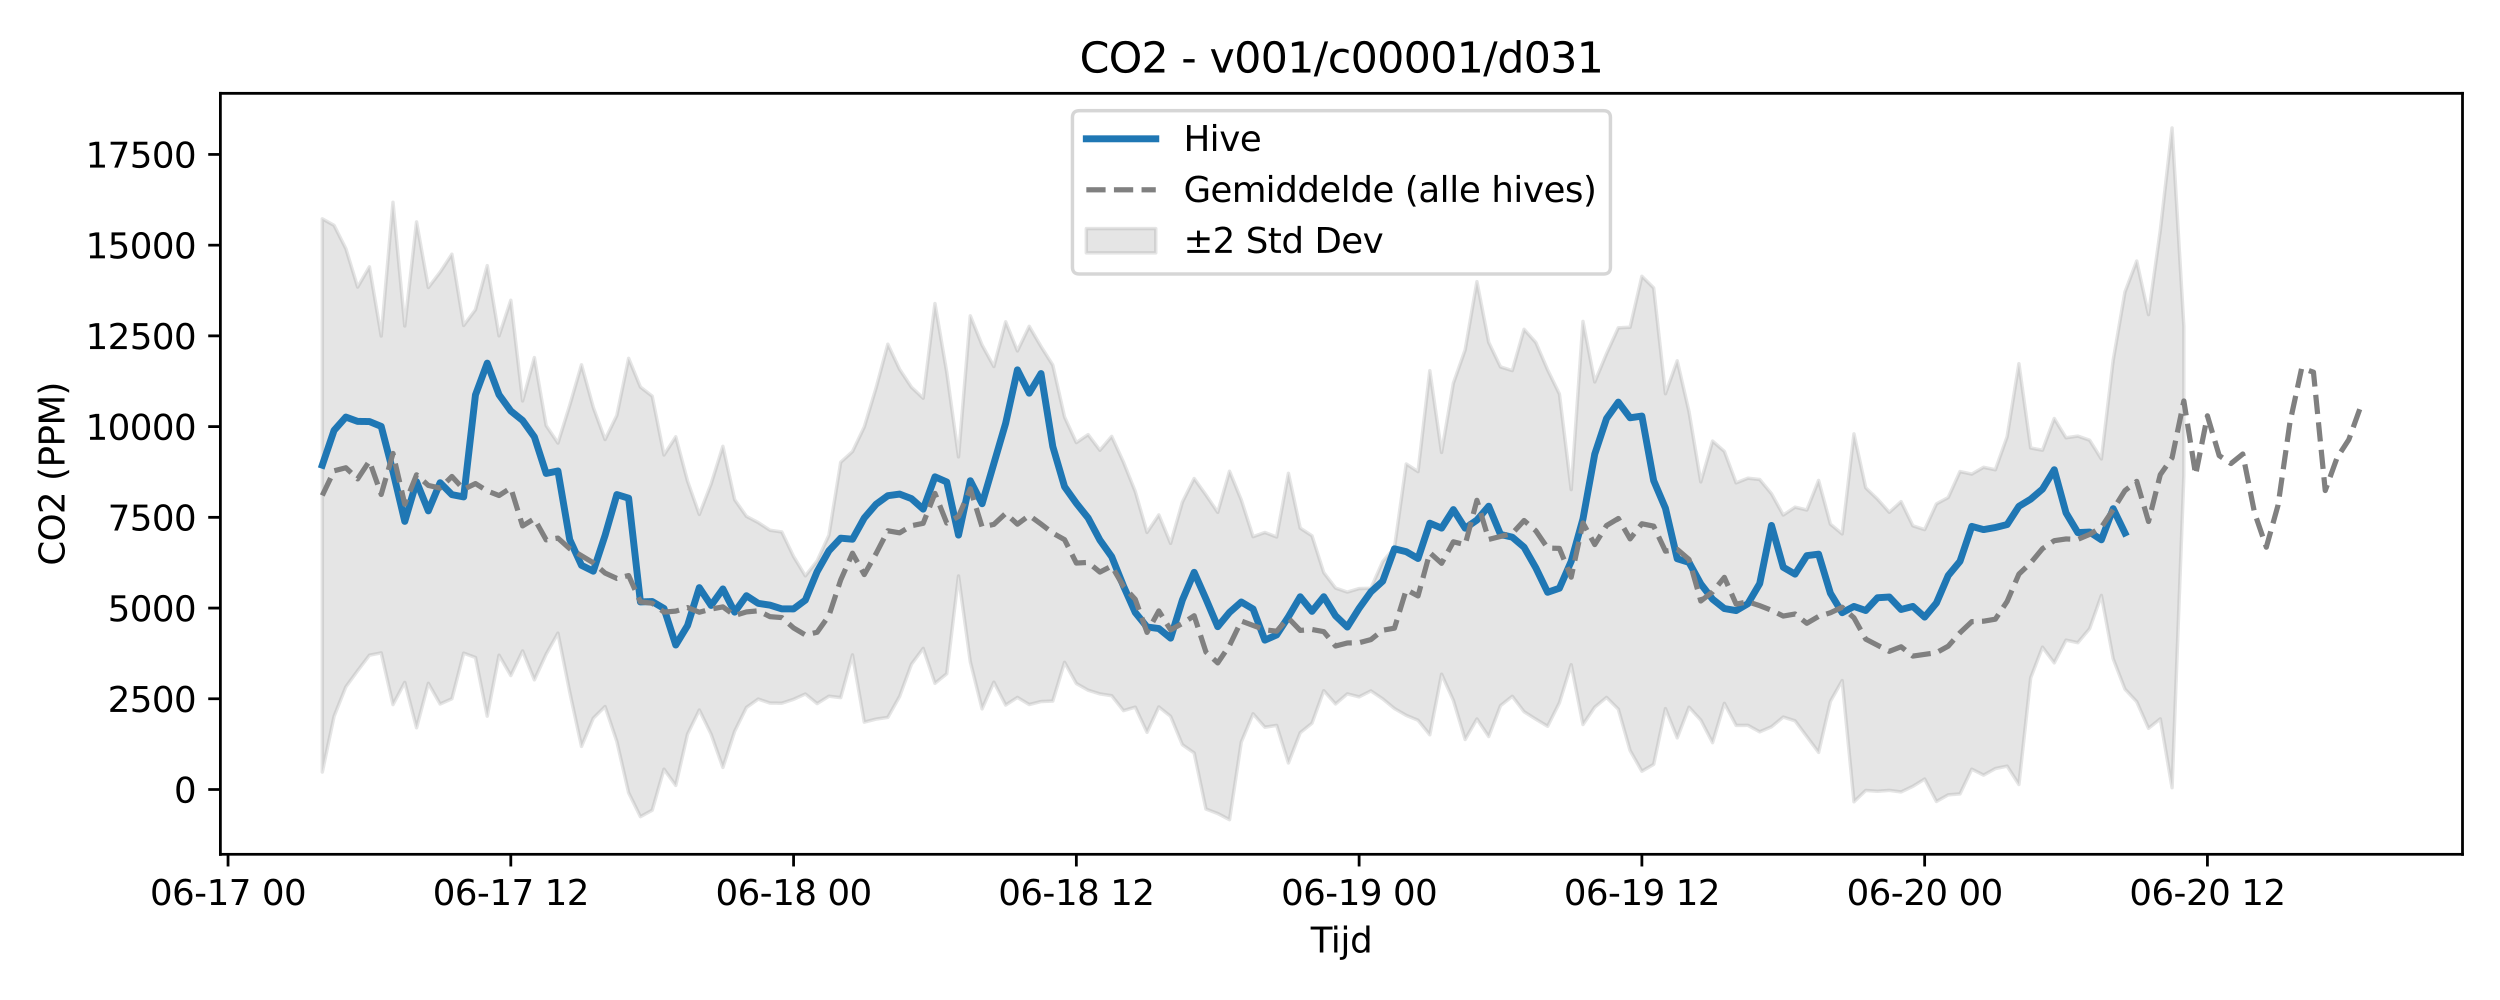 <?xml version="1.0" encoding="utf-8" standalone="no"?>
<!DOCTYPE svg PUBLIC "-//W3C//DTD SVG 1.1//EN"
  "http://www.w3.org/Graphics/SVG/1.1/DTD/svg11.dtd">
<svg xmlns:xlink="http://www.w3.org/1999/xlink" width="720pt" height="288pt" viewBox="0 0 720 288" xmlns="http://www.w3.org/2000/svg" version="1.1">
 <defs>
  <style type="text/css">*{stroke-linejoin: round; stroke-linecap: butt}</style>
 </defs>
 <g id="figure_1">
  <g id="patch_1">
   <path d="M 0 288 
L 720 288 
L 720 0 
L 0 0 
z
" style="fill: #ffffff"/>
  </g>
  <g id="axes_1">
   <g id="patch_2">
    <path d="M 63.47 246.04 
L 709.2 246.04 
L 709.2 26.88 
L 63.47 26.88 
z
" style="fill: #ffffff"/>
   </g>
   <g id="FillBetweenPolyCollection_1">
    <defs>
     <path id="m2e00f1d08f" d="M 92.821 -224.981 
L 92.821 -65.634 
L 96.215 -81.723 
L 99.608 -90.186 
L 103.001 -94.837 
L 106.394 -99.297 
L 109.787 -99.968 
L 113.181 -85.063 
L 116.574 -91.482 
L 119.967 -78.399 
L 123.36 -91.211 
L 126.754 -85.242 
L 130.147 -86.763 
L 133.54 -99.893 
L 136.933 -98.64 
L 140.326 -81.743 
L 143.72 -99.306 
L 147.113 -93.435 
L 150.506 -100.54 
L 153.899 -92.201 
L 157.293 -99.586 
L 160.686 -105.659 
L 164.079 -88.712 
L 167.472 -73.029 
L 170.865 -81.147 
L 174.259 -84.519 
L 177.652 -74.458 
L 181.045 -59.686 
L 184.438 -52.797 
L 187.832 -54.655 
L 191.225 -66.468 
L 194.618 -61.791 
L 198.011 -76.58 
L 201.404 -83.521 
L 204.798 -76.544 
L 208.191 -66.973 
L 211.584 -77.393 
L 214.977 -84.249 
L 218.371 -86.666 
L 221.764 -85.51 
L 225.157 -85.476 
L 228.55 -86.59 
L 231.943 -88.132 
L 235.337 -85.357 
L 238.73 -87.494 
L 242.123 -87.088 
L 245.516 -99.404 
L 248.91 -80.031 
L 252.303 -80.891 
L 255.696 -81.388 
L 259.089 -87.446 
L 262.482 -96.67 
L 265.876 -101.26 
L 269.269 -91.199 
L 272.662 -93.964 
L 276.055 -122.129 
L 279.449 -97.42 
L 282.842 -83.84 
L 286.235 -91.535 
L 289.628 -84.937 
L 293.021 -87.139 
L 296.415 -85.089 
L 299.808 -85.952 
L 303.201 -86.087 
L 306.594 -97.251 
L 309.988 -91.144 
L 313.381 -89.216 
L 316.774 -88.16 
L 320.167 -87.635 
L 323.56 -83.338 
L 326.954 -84.338 
L 330.347 -77.081 
L 333.74 -84.401 
L 337.133 -81.695 
L 340.527 -73.526 
L 343.92 -71.14 
L 347.313 -54.997 
L 350.706 -53.703 
L 354.099 -51.922 
L 357.493 -74.291 
L 360.886 -82.421 
L 364.279 -78.561 
L 367.672 -79.09 
L 371.066 -68.258 
L 374.459 -76.97 
L 377.852 -79.714 
L 381.245 -89.079 
L 384.638 -85.252 
L 388.032 -88.162 
L 391.425 -87.301 
L 394.818 -89.02 
L 398.211 -86.727 
L 401.604 -83.936 
L 404.998 -81.973 
L 408.391 -80.566 
L 411.784 -76.376 
L 415.177 -93.83 
L 418.571 -86.289 
L 421.964 -75.02 
L 425.357 -80.932 
L 428.75 -75.875 
L 432.143 -84.766 
L 435.537 -87.466 
L 438.93 -83.024 
L 442.323 -80.872 
L 445.716 -78.828 
L 449.11 -85.601 
L 452.503 -96.559 
L 455.896 -79.324 
L 459.289 -84.334 
L 462.682 -87.145 
L 466.076 -83.761 
L 469.469 -71.841 
L 472.862 -65.881 
L 476.255 -67.866 
L 479.649 -83.918 
L 483.042 -75.491 
L 486.435 -84.319 
L 489.828 -80.616 
L 493.221 -74.109 
L 496.615 -85.436 
L 500.008 -79.08 
L 503.401 -79.099 
L 506.794 -77.229 
L 510.188 -78.68 
L 513.581 -81.481 
L 516.974 -80.403 
L 520.367 -75.859 
L 523.76 -71.31 
L 527.154 -85.995 
L 530.547 -92.002 
L 533.94 -57.082 
L 537.333 -60.35 
L 540.727 -60.119 
L 544.12 -60.367 
L 547.513 -59.921 
L 550.906 -61.536 
L 554.299 -63.636 
L 557.693 -57.175 
L 561.086 -59.086 
L 564.479 -59.353 
L 567.872 -66.477 
L 571.266 -64.763 
L 574.659 -66.645 
L 578.052 -67.356 
L 581.445 -62.056 
L 584.838 -92.778 
L 588.232 -101.616 
L 591.625 -97.096 
L 595.018 -103.646 
L 598.411 -102.9 
L 601.805 -106.948 
L 605.198 -116.519 
L 608.591 -98.294 
L 611.984 -89.529 
L 615.377 -85.909 
L 618.771 -78.245 
L 622.164 -80.967 
L 625.557 -61.141 
L 628.95 -151.069 
L 628.95 -193.971 
L 628.95 -193.971 
L 625.557 -251.158 
L 622.164 -221.625 
L 618.771 -197.379 
L 615.377 -212.822 
L 611.984 -203.892 
L 608.591 -184.208 
L 605.198 -155.822 
L 601.805 -161.233 
L 598.411 -162.406 
L 595.018 -161.918 
L 591.625 -167.476 
L 588.232 -158.342 
L 584.838 -158.988 
L 581.445 -183.264 
L 578.052 -162.229 
L 574.659 -152.708 
L 571.266 -153.43 
L 567.872 -151.463 
L 564.479 -152.196 
L 561.086 -144.719 
L 557.693 -142.884 
L 554.299 -135.475 
L 550.906 -136.564 
L 547.513 -143.541 
L 544.12 -140.457 
L 540.727 -144.256 
L 537.333 -147.505 
L 533.94 -163.054 
L 530.547 -134.231 
L 527.154 -137.051 
L 523.76 -149.645 
L 520.367 -141.125 
L 516.974 -141.938 
L 513.581 -139.67 
L 510.188 -145.816 
L 506.794 -149.911 
L 503.401 -150.279 
L 500.008 -148.934 
L 496.615 -158.002 
L 493.221 -160.969 
L 489.828 -149.207 
L 486.435 -169.434 
L 483.042 -184.095 
L 479.649 -174.606 
L 476.255 -205.087 
L 472.862 -208.435 
L 469.469 -193.756 
L 466.076 -193.586 
L 462.682 -186.15 
L 459.289 -177.994 
L 455.896 -195.442 
L 452.503 -146.988 
L 449.11 -174.532 
L 445.716 -181.481 
L 442.323 -189.361 
L 438.93 -193.166 
L 435.537 -181.272 
L 432.143 -182.331 
L 428.75 -189.415 
L 425.357 -206.89 
L 421.964 -187.239 
L 418.571 -177.635 
L 415.177 -157.693 
L 411.784 -181.261 
L 408.391 -152.169 
L 404.998 -154.377 
L 401.604 -130.249 
L 398.211 -126.257 
L 394.818 -118.571 
L 391.425 -118.496 
L 388.032 -117.481 
L 384.638 -118.636 
L 381.245 -123.085 
L 377.852 -133.7 
L 374.459 -135.916 
L 371.066 -151.689 
L 367.672 -133.347 
L 364.279 -134.649 
L 360.886 -133.433 
L 357.493 -144.007 
L 354.099 -152.289 
L 350.706 -140.454 
L 347.313 -145.452 
L 343.92 -150.189 
L 340.527 -143.391 
L 337.133 -131.509 
L 333.74 -139.715 
L 330.347 -134.668 
L 326.954 -146.449 
L 323.56 -154.901 
L 320.167 -162.319 
L 316.774 -158.323 
L 313.381 -162.828 
L 309.988 -160.531 
L 306.594 -167.9 
L 303.201 -182.855 
L 299.808 -188.22 
L 296.415 -194.017 
L 293.021 -186.932 
L 289.628 -195.33 
L 286.235 -182.436 
L 282.842 -188.615 
L 279.449 -197.038 
L 276.055 -156.413 
L 272.662 -180.776 
L 269.269 -200.589 
L 265.876 -173.303 
L 262.482 -176.51 
L 259.089 -181.638 
L 255.696 -188.873 
L 252.303 -176.241 
L 248.91 -165.022 
L 245.516 -157.951 
L 242.123 -154.863 
L 238.73 -133.88 
L 235.337 -126.461 
L 231.943 -122.151 
L 228.55 -127.722 
L 225.157 -134.804 
L 221.764 -135.292 
L 218.371 -137.499 
L 214.977 -139.291 
L 211.584 -144.083 
L 208.191 -159.467 
L 204.798 -148.627 
L 201.404 -139.839 
L 198.011 -149.456 
L 194.618 -162.206 
L 191.225 -156.966 
L 187.832 -173.906 
L 184.438 -176.532 
L 181.045 -184.803 
L 177.652 -168.367 
L 174.259 -161.409 
L 170.865 -170.686 
L 167.472 -182.94 
L 164.079 -171.254 
L 160.686 -160.393 
L 157.293 -165.452 
L 153.899 -185.02 
L 150.506 -172.524 
L 147.113 -201.525 
L 143.72 -191.277 
L 140.326 -211.498 
L 136.933 -198.822 
L 133.54 -194.271 
L 130.147 -214.793 
L 126.754 -209.627 
L 123.36 -205.179 
L 119.967 -224.1 
L 116.574 -194.113 
L 113.181 -229.75 
L 109.787 -191.222 
L 106.394 -211.151 
L 103.001 -205.322 
L 99.608 -216.387 
L 96.215 -223.092 
L 92.821 -224.981 
z
" style="stroke: #808080; stroke-opacity: 0.2"/>
    </defs>
    <g clip-path="url(#pe9ca8e98f5)">
     <use xlink:href="#m2e00f1d08f" x="0" y="288" style="fill: #808080; fill-opacity: 0.2; stroke: #808080; stroke-opacity: 0.2"/>
    </g>
   </g>
   <g id="matplotlib.axis_1">
    <g id="xtick_1">
     <g id="line2d_1">
      <defs>
       <path id="m0ea6e0b854" d="M 0 0 
L 0 3.5 
" style="stroke: #000000; stroke-width: 0.8"/>
      </defs>
      <g>
       <use xlink:href="#m0ea6e0b854" x="65.676" y="246.04" style="stroke: #000000; stroke-width: 0.8"/>
      </g>
     </g>
     <g id="text_1">
      <!-- 06-17 00 -->
      <g transform="translate(43.195 260.638) scale(0.1 -0.1)">
       <defs>
        <path id="DejaVuSans-30" d="M 2034 4250 
Q 1547 4250 1301 3770 
Q 1056 3291 1056 2328 
Q 1056 1369 1301 889 
Q 1547 409 2034 409 
Q 2525 409 2770 889 
Q 3016 1369 3016 2328 
Q 3016 3291 2770 3770 
Q 2525 4250 2034 4250 
z
M 2034 4750 
Q 2819 4750 3233 4129 
Q 3647 3509 3647 2328 
Q 3647 1150 3233 529 
Q 2819 -91 2034 -91 
Q 1250 -91 836 529 
Q 422 1150 422 2328 
Q 422 3509 836 4129 
Q 1250 4750 2034 4750 
z
" transform="scale(0.016)"/>
        <path id="DejaVuSans-36" d="M 2113 2584 
Q 1688 2584 1439 2293 
Q 1191 2003 1191 1497 
Q 1191 994 1439 701 
Q 1688 409 2113 409 
Q 2538 409 2786 701 
Q 3034 994 3034 1497 
Q 3034 2003 2786 2293 
Q 2538 2584 2113 2584 
z
M 3366 4563 
L 3366 3988 
Q 3128 4100 2886 4159 
Q 2644 4219 2406 4219 
Q 1781 4219 1451 3797 
Q 1122 3375 1075 2522 
Q 1259 2794 1537 2939 
Q 1816 3084 2150 3084 
Q 2853 3084 3261 2657 
Q 3669 2231 3669 1497 
Q 3669 778 3244 343 
Q 2819 -91 2113 -91 
Q 1303 -91 875 529 
Q 447 1150 447 2328 
Q 447 3434 972 4092 
Q 1497 4750 2381 4750 
Q 2619 4750 2861 4703 
Q 3103 4656 3366 4563 
z
" transform="scale(0.016)"/>
        <path id="DejaVuSans-2d" d="M 313 2009 
L 1997 2009 
L 1997 1497 
L 313 1497 
L 313 2009 
z
" transform="scale(0.016)"/>
        <path id="DejaVuSans-31" d="M 794 531 
L 1825 531 
L 1825 4091 
L 703 3866 
L 703 4441 
L 1819 4666 
L 2450 4666 
L 2450 531 
L 3481 531 
L 3481 0 
L 794 0 
L 794 531 
z
" transform="scale(0.016)"/>
        <path id="DejaVuSans-37" d="M 525 4666 
L 3525 4666 
L 3525 4397 
L 1831 0 
L 1172 0 
L 2766 4134 
L 525 4134 
L 525 4666 
z
" transform="scale(0.016)"/>
        <path id="DejaVuSans-20" transform="scale(0.016)"/>
       </defs>
       <use xlink:href="#DejaVuSans-30"/>
       <use xlink:href="#DejaVuSans-36" transform="translate(63.623 0)"/>
       <use xlink:href="#DejaVuSans-2d" transform="translate(127.246 0)"/>
       <use xlink:href="#DejaVuSans-31" transform="translate(163.33 0)"/>
       <use xlink:href="#DejaVuSans-37" transform="translate(226.953 0)"/>
       <use xlink:href="#DejaVuSans-20" transform="translate(290.576 0)"/>
       <use xlink:href="#DejaVuSans-30" transform="translate(322.363 0)"/>
       <use xlink:href="#DejaVuSans-30" transform="translate(385.986 0)"/>
      </g>
     </g>
    </g>
    <g id="xtick_2">
     <g id="line2d_2">
      <g>
       <use xlink:href="#m0ea6e0b854" x="147.113" y="246.04" style="stroke: #000000; stroke-width: 0.8"/>
      </g>
     </g>
     <g id="text_2">
      <!-- 06-17 12 -->
      <g transform="translate(124.632 260.638) scale(0.1 -0.1)">
       <defs>
        <path id="DejaVuSans-32" d="M 1228 531 
L 3431 531 
L 3431 0 
L 469 0 
L 469 531 
Q 828 903 1448 1529 
Q 2069 2156 2228 2338 
Q 2531 2678 2651 2914 
Q 2772 3150 2772 3378 
Q 2772 3750 2511 3984 
Q 2250 4219 1831 4219 
Q 1534 4219 1204 4116 
Q 875 4013 500 3803 
L 500 4441 
Q 881 4594 1212 4672 
Q 1544 4750 1819 4750 
Q 2544 4750 2975 4387 
Q 3406 4025 3406 3419 
Q 3406 3131 3298 2873 
Q 3191 2616 2906 2266 
Q 2828 2175 2409 1742 
Q 1991 1309 1228 531 
z
" transform="scale(0.016)"/>
       </defs>
       <use xlink:href="#DejaVuSans-30"/>
       <use xlink:href="#DejaVuSans-36" transform="translate(63.623 0)"/>
       <use xlink:href="#DejaVuSans-2d" transform="translate(127.246 0)"/>
       <use xlink:href="#DejaVuSans-31" transform="translate(163.33 0)"/>
       <use xlink:href="#DejaVuSans-37" transform="translate(226.953 0)"/>
       <use xlink:href="#DejaVuSans-20" transform="translate(290.576 0)"/>
       <use xlink:href="#DejaVuSans-31" transform="translate(322.363 0)"/>
       <use xlink:href="#DejaVuSans-32" transform="translate(385.986 0)"/>
      </g>
     </g>
    </g>
    <g id="xtick_3">
     <g id="line2d_3">
      <g>
       <use xlink:href="#m0ea6e0b854" x="228.55" y="246.04" style="stroke: #000000; stroke-width: 0.8"/>
      </g>
     </g>
     <g id="text_3">
      <!-- 06-18 00 -->
      <g transform="translate(206.07 260.638) scale(0.1 -0.1)">
       <defs>
        <path id="DejaVuSans-38" d="M 2034 2216 
Q 1584 2216 1326 1975 
Q 1069 1734 1069 1313 
Q 1069 891 1326 650 
Q 1584 409 2034 409 
Q 2484 409 2743 651 
Q 3003 894 3003 1313 
Q 3003 1734 2745 1975 
Q 2488 2216 2034 2216 
z
M 1403 2484 
Q 997 2584 770 2862 
Q 544 3141 544 3541 
Q 544 4100 942 4425 
Q 1341 4750 2034 4750 
Q 2731 4750 3128 4425 
Q 3525 4100 3525 3541 
Q 3525 3141 3298 2862 
Q 3072 2584 2669 2484 
Q 3125 2378 3379 2068 
Q 3634 1759 3634 1313 
Q 3634 634 3220 271 
Q 2806 -91 2034 -91 
Q 1263 -91 848 271 
Q 434 634 434 1313 
Q 434 1759 690 2068 
Q 947 2378 1403 2484 
z
M 1172 3481 
Q 1172 3119 1398 2916 
Q 1625 2713 2034 2713 
Q 2441 2713 2670 2916 
Q 2900 3119 2900 3481 
Q 2900 3844 2670 4047 
Q 2441 4250 2034 4250 
Q 1625 4250 1398 4047 
Q 1172 3844 1172 3481 
z
" transform="scale(0.016)"/>
       </defs>
       <use xlink:href="#DejaVuSans-30"/>
       <use xlink:href="#DejaVuSans-36" transform="translate(63.623 0)"/>
       <use xlink:href="#DejaVuSans-2d" transform="translate(127.246 0)"/>
       <use xlink:href="#DejaVuSans-31" transform="translate(163.33 0)"/>
       <use xlink:href="#DejaVuSans-38" transform="translate(226.953 0)"/>
       <use xlink:href="#DejaVuSans-20" transform="translate(290.576 0)"/>
       <use xlink:href="#DejaVuSans-30" transform="translate(322.363 0)"/>
       <use xlink:href="#DejaVuSans-30" transform="translate(385.986 0)"/>
      </g>
     </g>
    </g>
    <g id="xtick_4">
     <g id="line2d_4">
      <g>
       <use xlink:href="#m0ea6e0b854" x="309.988" y="246.04" style="stroke: #000000; stroke-width: 0.8"/>
      </g>
     </g>
     <g id="text_4">
      <!-- 06-18 12 -->
      <g transform="translate(287.507 260.638) scale(0.1 -0.1)">
       <use xlink:href="#DejaVuSans-30"/>
       <use xlink:href="#DejaVuSans-36" transform="translate(63.623 0)"/>
       <use xlink:href="#DejaVuSans-2d" transform="translate(127.246 0)"/>
       <use xlink:href="#DejaVuSans-31" transform="translate(163.33 0)"/>
       <use xlink:href="#DejaVuSans-38" transform="translate(226.953 0)"/>
       <use xlink:href="#DejaVuSans-20" transform="translate(290.576 0)"/>
       <use xlink:href="#DejaVuSans-31" transform="translate(322.363 0)"/>
       <use xlink:href="#DejaVuSans-32" transform="translate(385.986 0)"/>
      </g>
     </g>
    </g>
    <g id="xtick_5">
     <g id="line2d_5">
      <g>
       <use xlink:href="#m0ea6e0b854" x="391.425" y="246.04" style="stroke: #000000; stroke-width: 0.8"/>
      </g>
     </g>
     <g id="text_5">
      <!-- 06-19 00 -->
      <g transform="translate(368.944 260.638) scale(0.1 -0.1)">
       <defs>
        <path id="DejaVuSans-39" d="M 703 97 
L 703 672 
Q 941 559 1184 500 
Q 1428 441 1663 441 
Q 2288 441 2617 861 
Q 2947 1281 2994 2138 
Q 2813 1869 2534 1725 
Q 2256 1581 1919 1581 
Q 1219 1581 811 2004 
Q 403 2428 403 3163 
Q 403 3881 828 4315 
Q 1253 4750 1959 4750 
Q 2769 4750 3195 4129 
Q 3622 3509 3622 2328 
Q 3622 1225 3098 567 
Q 2575 -91 1691 -91 
Q 1453 -91 1209 -44 
Q 966 3 703 97 
z
M 1959 2075 
Q 2384 2075 2632 2365 
Q 2881 2656 2881 3163 
Q 2881 3666 2632 3958 
Q 2384 4250 1959 4250 
Q 1534 4250 1286 3958 
Q 1038 3666 1038 3163 
Q 1038 2656 1286 2365 
Q 1534 2075 1959 2075 
z
" transform="scale(0.016)"/>
       </defs>
       <use xlink:href="#DejaVuSans-30"/>
       <use xlink:href="#DejaVuSans-36" transform="translate(63.623 0)"/>
       <use xlink:href="#DejaVuSans-2d" transform="translate(127.246 0)"/>
       <use xlink:href="#DejaVuSans-31" transform="translate(163.33 0)"/>
       <use xlink:href="#DejaVuSans-39" transform="translate(226.953 0)"/>
       <use xlink:href="#DejaVuSans-20" transform="translate(290.576 0)"/>
       <use xlink:href="#DejaVuSans-30" transform="translate(322.363 0)"/>
       <use xlink:href="#DejaVuSans-30" transform="translate(385.986 0)"/>
      </g>
     </g>
    </g>
    <g id="xtick_6">
     <g id="line2d_6">
      <g>
       <use xlink:href="#m0ea6e0b854" x="472.862" y="246.04" style="stroke: #000000; stroke-width: 0.8"/>
      </g>
     </g>
     <g id="text_6">
      <!-- 06-19 12 -->
      <g transform="translate(450.382 260.638) scale(0.1 -0.1)">
       <use xlink:href="#DejaVuSans-30"/>
       <use xlink:href="#DejaVuSans-36" transform="translate(63.623 0)"/>
       <use xlink:href="#DejaVuSans-2d" transform="translate(127.246 0)"/>
       <use xlink:href="#DejaVuSans-31" transform="translate(163.33 0)"/>
       <use xlink:href="#DejaVuSans-39" transform="translate(226.953 0)"/>
       <use xlink:href="#DejaVuSans-20" transform="translate(290.576 0)"/>
       <use xlink:href="#DejaVuSans-31" transform="translate(322.363 0)"/>
       <use xlink:href="#DejaVuSans-32" transform="translate(385.986 0)"/>
      </g>
     </g>
    </g>
    <g id="xtick_7">
     <g id="line2d_7">
      <g>
       <use xlink:href="#m0ea6e0b854" x="554.299" y="246.04" style="stroke: #000000; stroke-width: 0.8"/>
      </g>
     </g>
     <g id="text_7">
      <!-- 06-20 00 -->
      <g transform="translate(531.819 260.638) scale(0.1 -0.1)">
       <use xlink:href="#DejaVuSans-30"/>
       <use xlink:href="#DejaVuSans-36" transform="translate(63.623 0)"/>
       <use xlink:href="#DejaVuSans-2d" transform="translate(127.246 0)"/>
       <use xlink:href="#DejaVuSans-32" transform="translate(163.33 0)"/>
       <use xlink:href="#DejaVuSans-30" transform="translate(226.953 0)"/>
       <use xlink:href="#DejaVuSans-20" transform="translate(290.576 0)"/>
       <use xlink:href="#DejaVuSans-30" transform="translate(322.363 0)"/>
       <use xlink:href="#DejaVuSans-30" transform="translate(385.986 0)"/>
      </g>
     </g>
    </g>
    <g id="xtick_8">
     <g id="line2d_8">
      <g>
       <use xlink:href="#m0ea6e0b854" x="635.737" y="246.04" style="stroke: #000000; stroke-width: 0.8"/>
      </g>
     </g>
     <g id="text_8">
      <!-- 06-20 12 -->
      <g transform="translate(613.256 260.638) scale(0.1 -0.1)">
       <use xlink:href="#DejaVuSans-30"/>
       <use xlink:href="#DejaVuSans-36" transform="translate(63.623 0)"/>
       <use xlink:href="#DejaVuSans-2d" transform="translate(127.246 0)"/>
       <use xlink:href="#DejaVuSans-32" transform="translate(163.33 0)"/>
       <use xlink:href="#DejaVuSans-30" transform="translate(226.953 0)"/>
       <use xlink:href="#DejaVuSans-20" transform="translate(290.576 0)"/>
       <use xlink:href="#DejaVuSans-31" transform="translate(322.363 0)"/>
       <use xlink:href="#DejaVuSans-32" transform="translate(385.986 0)"/>
      </g>
     </g>
    </g>
    <g id="text_9">
     <!-- Tijd -->
     <g transform="translate(377.485 274.317) scale(0.1 -0.1)">
      <defs>
       <path id="DejaVuSans-54" d="M -19 4666 
L 3928 4666 
L 3928 4134 
L 2272 4134 
L 2272 0 
L 1638 0 
L 1638 4134 
L -19 4134 
L -19 4666 
z
" transform="scale(0.016)"/>
       <path id="DejaVuSans-69" d="M 603 3500 
L 1178 3500 
L 1178 0 
L 603 0 
L 603 3500 
z
M 603 4863 
L 1178 4863 
L 1178 4134 
L 603 4134 
L 603 4863 
z
" transform="scale(0.016)"/>
       <path id="DejaVuSans-6a" d="M 603 3500 
L 1178 3500 
L 1178 -63 
Q 1178 -731 923 -1031 
Q 669 -1331 103 -1331 
L -116 -1331 
L -116 -844 
L 38 -844 
Q 366 -844 484 -692 
Q 603 -541 603 -63 
L 603 3500 
z
M 603 4863 
L 1178 4863 
L 1178 4134 
L 603 4134 
L 603 4863 
z
" transform="scale(0.016)"/>
       <path id="DejaVuSans-64" d="M 2906 2969 
L 2906 4863 
L 3481 4863 
L 3481 0 
L 2906 0 
L 2906 525 
Q 2725 213 2448 61 
Q 2172 -91 1784 -91 
Q 1150 -91 751 415 
Q 353 922 353 1747 
Q 353 2572 751 3078 
Q 1150 3584 1784 3584 
Q 2172 3584 2448 3432 
Q 2725 3281 2906 2969 
z
M 947 1747 
Q 947 1113 1208 752 
Q 1469 391 1925 391 
Q 2381 391 2643 752 
Q 2906 1113 2906 1747 
Q 2906 2381 2643 2742 
Q 2381 3103 1925 3103 
Q 1469 3103 1208 2742 
Q 947 2381 947 1747 
z
" transform="scale(0.016)"/>
      </defs>
      <use xlink:href="#DejaVuSans-54"/>
      <use xlink:href="#DejaVuSans-69" transform="translate(57.959 0)"/>
      <use xlink:href="#DejaVuSans-6a" transform="translate(85.742 0)"/>
      <use xlink:href="#DejaVuSans-64" transform="translate(113.525 0)"/>
     </g>
    </g>
   </g>
   <g id="matplotlib.axis_2">
    <g id="ytick_1">
     <g id="line2d_9">
      <defs>
       <path id="m7644cba05c" d="M 0 0 
L -3.5 0 
" style="stroke: #000000; stroke-width: 0.8"/>
      </defs>
      <g>
       <use xlink:href="#m7644cba05c" x="63.47" y="227.375" style="stroke: #000000; stroke-width: 0.8"/>
      </g>
     </g>
     <g id="text_10">
      <!-- 0 -->
      <g transform="translate(50.108 231.175) scale(0.1 -0.1)">
       <use xlink:href="#DejaVuSans-30"/>
      </g>
     </g>
    </g>
    <g id="ytick_2">
     <g id="line2d_10">
      <g>
       <use xlink:href="#m7644cba05c" x="63.47" y="201.247" style="stroke: #000000; stroke-width: 0.8"/>
      </g>
     </g>
     <g id="text_11">
      <!-- 2500 -->
      <g transform="translate(31.02 205.046) scale(0.1 -0.1)">
       <defs>
        <path id="DejaVuSans-35" d="M 691 4666 
L 3169 4666 
L 3169 4134 
L 1269 4134 
L 1269 2991 
Q 1406 3038 1543 3061 
Q 1681 3084 1819 3084 
Q 2600 3084 3056 2656 
Q 3513 2228 3513 1497 
Q 3513 744 3044 326 
Q 2575 -91 1722 -91 
Q 1428 -91 1123 -41 
Q 819 9 494 109 
L 494 744 
Q 775 591 1075 516 
Q 1375 441 1709 441 
Q 2250 441 2565 725 
Q 2881 1009 2881 1497 
Q 2881 1984 2565 2268 
Q 2250 2553 1709 2553 
Q 1456 2553 1204 2497 
Q 953 2441 691 2322 
L 691 4666 
z
" transform="scale(0.016)"/>
       </defs>
       <use xlink:href="#DejaVuSans-32"/>
       <use xlink:href="#DejaVuSans-35" transform="translate(63.623 0)"/>
       <use xlink:href="#DejaVuSans-30" transform="translate(127.246 0)"/>
       <use xlink:href="#DejaVuSans-30" transform="translate(190.869 0)"/>
      </g>
     </g>
    </g>
    <g id="ytick_3">
     <g id="line2d_11">
      <g>
       <use xlink:href="#m7644cba05c" x="63.47" y="175.119" style="stroke: #000000; stroke-width: 0.8"/>
      </g>
     </g>
     <g id="text_12">
      <!-- 5000 -->
      <g transform="translate(31.02 178.918) scale(0.1 -0.1)">
       <use xlink:href="#DejaVuSans-35"/>
       <use xlink:href="#DejaVuSans-30" transform="translate(63.623 0)"/>
       <use xlink:href="#DejaVuSans-30" transform="translate(127.246 0)"/>
       <use xlink:href="#DejaVuSans-30" transform="translate(190.869 0)"/>
      </g>
     </g>
    </g>
    <g id="ytick_4">
     <g id="line2d_12">
      <g>
       <use xlink:href="#m7644cba05c" x="63.47" y="148.99" style="stroke: #000000; stroke-width: 0.8"/>
      </g>
     </g>
     <g id="text_13">
      <!-- 7500 -->
      <g transform="translate(31.02 152.79) scale(0.1 -0.1)">
       <use xlink:href="#DejaVuSans-37"/>
       <use xlink:href="#DejaVuSans-35" transform="translate(63.623 0)"/>
       <use xlink:href="#DejaVuSans-30" transform="translate(127.246 0)"/>
       <use xlink:href="#DejaVuSans-30" transform="translate(190.869 0)"/>
      </g>
     </g>
    </g>
    <g id="ytick_5">
     <g id="line2d_13">
      <g>
       <use xlink:href="#m7644cba05c" x="63.47" y="122.862" style="stroke: #000000; stroke-width: 0.8"/>
      </g>
     </g>
     <g id="text_14">
      <!-- 10000 -->
      <g transform="translate(24.657 126.661) scale(0.1 -0.1)">
       <use xlink:href="#DejaVuSans-31"/>
       <use xlink:href="#DejaVuSans-30" transform="translate(63.623 0)"/>
       <use xlink:href="#DejaVuSans-30" transform="translate(127.246 0)"/>
       <use xlink:href="#DejaVuSans-30" transform="translate(190.869 0)"/>
       <use xlink:href="#DejaVuSans-30" transform="translate(254.492 0)"/>
      </g>
     </g>
    </g>
    <g id="ytick_6">
     <g id="line2d_14">
      <g>
       <use xlink:href="#m7644cba05c" x="63.47" y="96.734" style="stroke: #000000; stroke-width: 0.8"/>
      </g>
     </g>
     <g id="text_15">
      <!-- 12500 -->
      <g transform="translate(24.657 100.533) scale(0.1 -0.1)">
       <use xlink:href="#DejaVuSans-31"/>
       <use xlink:href="#DejaVuSans-32" transform="translate(63.623 0)"/>
       <use xlink:href="#DejaVuSans-35" transform="translate(127.246 0)"/>
       <use xlink:href="#DejaVuSans-30" transform="translate(190.869 0)"/>
       <use xlink:href="#DejaVuSans-30" transform="translate(254.492 0)"/>
      </g>
     </g>
    </g>
    <g id="ytick_7">
     <g id="line2d_15">
      <g>
       <use xlink:href="#m7644cba05c" x="63.47" y="70.606" style="stroke: #000000; stroke-width: 0.8"/>
      </g>
     </g>
     <g id="text_16">
      <!-- 15000 -->
      <g transform="translate(24.657 74.405) scale(0.1 -0.1)">
       <use xlink:href="#DejaVuSans-31"/>
       <use xlink:href="#DejaVuSans-35" transform="translate(63.623 0)"/>
       <use xlink:href="#DejaVuSans-30" transform="translate(127.246 0)"/>
       <use xlink:href="#DejaVuSans-30" transform="translate(190.869 0)"/>
       <use xlink:href="#DejaVuSans-30" transform="translate(254.492 0)"/>
      </g>
     </g>
    </g>
    <g id="ytick_8">
     <g id="line2d_16">
      <g>
       <use xlink:href="#m7644cba05c" x="63.47" y="44.477" style="stroke: #000000; stroke-width: 0.8"/>
      </g>
     </g>
     <g id="text_17">
      <!-- 17500 -->
      <g transform="translate(24.657 48.276) scale(0.1 -0.1)">
       <use xlink:href="#DejaVuSans-31"/>
       <use xlink:href="#DejaVuSans-37" transform="translate(63.623 0)"/>
       <use xlink:href="#DejaVuSans-35" transform="translate(127.246 0)"/>
       <use xlink:href="#DejaVuSans-30" transform="translate(190.869 0)"/>
       <use xlink:href="#DejaVuSans-30" transform="translate(254.492 0)"/>
      </g>
     </g>
    </g>
    <g id="text_18">
     <!-- CO2 (PPM) -->
     <g transform="translate(18.578 162.903) rotate(-90) scale(0.1 -0.1)">
      <defs>
       <path id="DejaVuSans-43" d="M 4122 4306 
L 4122 3641 
Q 3803 3938 3442 4084 
Q 3081 4231 2675 4231 
Q 1875 4231 1450 3742 
Q 1025 3253 1025 2328 
Q 1025 1406 1450 917 
Q 1875 428 2675 428 
Q 3081 428 3442 575 
Q 3803 722 4122 1019 
L 4122 359 
Q 3791 134 3420 21 
Q 3050 -91 2638 -91 
Q 1578 -91 968 557 
Q 359 1206 359 2328 
Q 359 3453 968 4101 
Q 1578 4750 2638 4750 
Q 3056 4750 3426 4639 
Q 3797 4528 4122 4306 
z
" transform="scale(0.016)"/>
       <path id="DejaVuSans-4f" d="M 2522 4238 
Q 1834 4238 1429 3725 
Q 1025 3213 1025 2328 
Q 1025 1447 1429 934 
Q 1834 422 2522 422 
Q 3209 422 3611 934 
Q 4013 1447 4013 2328 
Q 4013 3213 3611 3725 
Q 3209 4238 2522 4238 
z
M 2522 4750 
Q 3503 4750 4090 4092 
Q 4678 3434 4678 2328 
Q 4678 1225 4090 567 
Q 3503 -91 2522 -91 
Q 1538 -91 948 565 
Q 359 1222 359 2328 
Q 359 3434 948 4092 
Q 1538 4750 2522 4750 
z
" transform="scale(0.016)"/>
       <path id="DejaVuSans-28" d="M 1984 4856 
Q 1566 4138 1362 3434 
Q 1159 2731 1159 2009 
Q 1159 1288 1364 580 
Q 1569 -128 1984 -844 
L 1484 -844 
Q 1016 -109 783 600 
Q 550 1309 550 2009 
Q 550 2706 781 3412 
Q 1013 4119 1484 4856 
L 1984 4856 
z
" transform="scale(0.016)"/>
       <path id="DejaVuSans-50" d="M 1259 4147 
L 1259 2394 
L 2053 2394 
Q 2494 2394 2734 2622 
Q 2975 2850 2975 3272 
Q 2975 3691 2734 3919 
Q 2494 4147 2053 4147 
L 1259 4147 
z
M 628 4666 
L 2053 4666 
Q 2838 4666 3239 4311 
Q 3641 3956 3641 3272 
Q 3641 2581 3239 2228 
Q 2838 1875 2053 1875 
L 1259 1875 
L 1259 0 
L 628 0 
L 628 4666 
z
" transform="scale(0.016)"/>
       <path id="DejaVuSans-4d" d="M 628 4666 
L 1569 4666 
L 2759 1491 
L 3956 4666 
L 4897 4666 
L 4897 0 
L 4281 0 
L 4281 4097 
L 3078 897 
L 2444 897 
L 1241 4097 
L 1241 0 
L 628 0 
L 628 4666 
z
" transform="scale(0.016)"/>
       <path id="DejaVuSans-29" d="M 513 4856 
L 1013 4856 
Q 1481 4119 1714 3412 
Q 1947 2706 1947 2009 
Q 1947 1309 1714 600 
Q 1481 -109 1013 -844 
L 513 -844 
Q 928 -128 1133 580 
Q 1338 1288 1338 2009 
Q 1338 2731 1133 3434 
Q 928 4138 513 4856 
z
" transform="scale(0.016)"/>
      </defs>
      <use xlink:href="#DejaVuSans-43"/>
      <use xlink:href="#DejaVuSans-4f" transform="translate(69.824 0)"/>
      <use xlink:href="#DejaVuSans-32" transform="translate(148.535 0)"/>
      <use xlink:href="#DejaVuSans-20" transform="translate(212.158 0)"/>
      <use xlink:href="#DejaVuSans-28" transform="translate(243.945 0)"/>
      <use xlink:href="#DejaVuSans-50" transform="translate(282.959 0)"/>
      <use xlink:href="#DejaVuSans-50" transform="translate(343.262 0)"/>
      <use xlink:href="#DejaVuSans-4d" transform="translate(403.564 0)"/>
      <use xlink:href="#DejaVuSans-29" transform="translate(489.844 0)"/>
     </g>
    </g>
   </g>
   <g id="line2d_17">
    <path d="M 92.821 133.972 
L 96.215 123.949 
L 99.608 120.117 
L 103.001 121.361 
L 106.394 121.406 
L 109.787 122.803 
L 113.181 135.846 
L 116.574 150.154 
L 119.967 138.724 
L 123.36 147.13 
L 126.754 139.03 
L 130.147 142.458 
L 133.54 143.113 
L 136.933 113.738 
L 140.326 104.59 
L 143.72 113.682 
L 147.113 118.361 
L 150.506 121.089 
L 153.899 125.837 
L 157.293 136.351 
L 160.686 135.641 
L 164.079 155.404 
L 167.472 162.814 
L 170.865 164.504 
L 174.259 154.206 
L 177.652 142.437 
L 181.045 143.479 
L 184.438 173.356 
L 187.832 173.241 
L 191.225 175.241 
L 194.618 185.762 
L 198.011 180.163 
L 201.404 169.245 
L 204.798 174.359 
L 208.191 169.618 
L 211.584 176.293 
L 214.977 171.565 
L 218.371 173.767 
L 221.764 174.279 
L 225.157 175.356 
L 228.55 175.363 
L 231.943 172.833 
L 235.337 164.633 
L 238.73 158.627 
L 242.123 154.996 
L 245.516 155.296 
L 248.91 149.179 
L 252.303 145.231 
L 255.696 142.761 
L 259.089 142.298 
L 262.482 143.594 
L 265.876 146.625 
L 269.269 137.327 
L 272.662 138.814 
L 276.055 154.108 
L 279.449 138.459 
L 282.842 145.068 
L 289.628 121.901 
L 293.021 106.523 
L 296.415 113.233 
L 299.808 107.586 
L 303.201 128.589 
L 306.594 140.176 
L 309.988 144.939 
L 313.381 149.179 
L 316.774 155.543 
L 320.167 160.327 
L 323.56 168.757 
L 326.954 176.401 
L 330.347 180.574 
L 333.74 181.017 
L 337.133 183.783 
L 340.527 172.802 
L 343.92 164.835 
L 347.313 172.489 
L 350.706 180.48 
L 354.099 176.366 
L 357.493 173.373 
L 360.886 175.387 
L 364.279 184.361 
L 367.672 182.86 
L 371.066 177.641 
L 374.459 171.872 
L 377.852 176.07 
L 381.245 171.861 
L 384.638 177.345 
L 388.032 180.588 
L 391.425 175.192 
L 394.818 170.464 
L 398.211 167.381 
L 401.604 158.055 
L 404.998 158.888 
L 408.391 160.846 
L 411.784 150.677 
L 415.177 152.098 
L 418.571 146.768 
L 421.964 152.119 
L 425.357 149.778 
L 428.75 145.792 
L 432.143 153.913 
L 435.537 154.704 
L 438.93 157.597 
L 442.323 163.549 
L 445.716 170.579 
L 449.11 169.409 
L 452.503 161.675 
L 455.896 149.44 
L 459.289 130.777 
L 462.682 120.542 
L 466.076 115.814 
L 469.469 120.322 
L 472.862 119.831 
L 476.255 138.414 
L 479.649 146.378 
L 483.042 160.915 
L 486.435 161.961 
L 489.828 168.165 
L 493.221 172.565 
L 496.615 175.265 
L 500.008 175.85 
L 503.401 173.861 
L 506.794 168.078 
L 510.188 151.328 
L 513.581 163.375 
L 516.974 165.35 
L 520.367 160.024 
L 523.76 159.599 
L 527.154 170.844 
L 530.547 176.457 
L 533.94 174.652 
L 537.333 175.826 
L 540.727 172.151 
L 544.12 171.938 
L 547.513 175.53 
L 550.906 174.648 
L 554.299 177.725 
L 557.693 173.656 
L 561.086 165.754 
L 564.479 161.657 
L 567.872 151.6 
L 571.266 152.53 
L 574.659 151.927 
L 578.052 151.074 
L 581.445 145.824 
L 584.838 143.758 
L 588.232 140.863 
L 591.625 135.289 
L 595.018 147.712 
L 598.411 153.39 
L 601.805 153.23 
L 605.198 155.46 
L 608.591 146.503 
L 611.984 153.495 
L 611.984 153.495 
" clip-path="url(#pe9ca8e98f5)" style="fill: none; stroke: #1f77b4; stroke-width: 2; stroke-linecap: square"/>
   </g>
   <g id="line2d_18">
    <path d="M 92.821 142.692 
L 96.215 135.593 
L 99.608 134.714 
L 103.001 137.921 
L 106.394 132.776 
L 109.787 142.405 
L 113.181 130.593 
L 116.574 145.203 
L 119.967 136.75 
L 123.36 139.805 
L 126.754 140.566 
L 130.147 137.222 
L 133.54 140.918 
L 136.933 139.269 
L 140.326 141.38 
L 143.72 142.709 
L 147.113 140.52 
L 150.506 151.468 
L 153.899 149.39 
L 157.293 155.481 
L 160.686 154.974 
L 164.079 158.017 
L 170.865 162.083 
L 174.259 165.036 
L 177.652 166.588 
L 181.045 165.755 
L 184.438 173.336 
L 187.832 173.719 
L 191.225 176.283 
L 194.618 176.001 
L 198.011 174.982 
L 201.404 176.32 
L 204.798 175.414 
L 208.191 174.78 
L 211.584 177.262 
L 214.977 176.23 
L 218.371 175.918 
L 221.764 177.599 
L 225.157 177.86 
L 228.55 180.844 
L 231.943 182.858 
L 235.337 182.091 
L 238.73 177.313 
L 242.123 167.024 
L 245.516 159.323 
L 248.91 165.474 
L 252.303 159.434 
L 255.696 152.869 
L 259.089 153.458 
L 262.482 151.41 
L 265.876 150.719 
L 269.269 142.106 
L 272.662 150.63 
L 276.055 148.729 
L 279.449 140.771 
L 282.842 151.772 
L 286.235 151.014 
L 289.628 147.867 
L 293.021 150.965 
L 296.415 148.447 
L 299.808 150.914 
L 303.201 153.529 
L 306.594 155.424 
L 309.988 162.162 
L 313.381 161.978 
L 316.774 164.759 
L 320.167 163.023 
L 323.56 168.881 
L 326.954 172.606 
L 330.347 182.126 
L 333.74 175.942 
L 337.133 181.398 
L 340.527 179.542 
L 343.92 177.335 
L 347.313 187.776 
L 350.706 190.922 
L 354.099 185.895 
L 357.493 178.851 
L 364.279 181.395 
L 367.672 181.782 
L 371.066 178.026 
L 374.459 181.557 
L 377.852 181.293 
L 381.245 181.918 
L 384.638 186.056 
L 388.032 185.178 
L 391.425 185.102 
L 394.818 184.204 
L 398.211 181.508 
L 401.604 180.908 
L 404.998 169.825 
L 408.391 171.633 
L 411.784 159.181 
L 415.177 162.239 
L 418.571 156.038 
L 421.964 156.87 
L 425.357 144.089 
L 428.75 155.355 
L 435.537 153.631 
L 438.93 149.905 
L 442.323 152.883 
L 445.716 157.845 
L 449.11 157.934 
L 452.503 166.227 
L 455.896 150.617 
L 459.289 156.836 
L 462.682 151.353 
L 466.076 149.327 
L 469.469 155.201 
L 472.862 150.842 
L 476.255 151.524 
L 479.649 158.738 
L 483.042 158.207 
L 486.435 161.124 
L 489.828 173.088 
L 493.221 170.461 
L 496.615 166.281 
L 500.008 173.993 
L 503.401 173.311 
L 506.794 174.43 
L 510.188 175.752 
L 513.581 177.424 
L 516.974 176.83 
L 520.367 179.508 
L 523.76 177.523 
L 527.154 176.477 
L 530.547 174.883 
L 533.94 177.932 
L 537.333 184.073 
L 544.12 187.588 
L 547.513 186.269 
L 550.906 188.95 
L 557.693 187.97 
L 561.086 186.097 
L 564.479 182.226 
L 567.872 179.03 
L 571.266 178.903 
L 574.659 178.324 
L 578.052 173.208 
L 581.445 165.34 
L 584.838 162.117 
L 588.232 158.021 
L 591.625 155.714 
L 595.018 155.218 
L 598.411 155.347 
L 601.805 153.91 
L 605.198 151.829 
L 608.591 146.749 
L 611.984 141.29 
L 615.377 138.634 
L 618.771 150.188 
L 622.164 136.704 
L 625.557 131.85 
L 628.95 115.48 
L 632.344 136.728 
L 635.737 119.755 
L 639.13 131.209 
L 642.523 133.495 
L 645.916 130.756 
L 649.31 147.677 
L 652.703 157.587 
L 656.096 145.427 
L 659.489 121.768 
L 662.883 106.029 
L 666.276 107.185 
L 669.669 141.27 
L 673.062 131.864 
L 676.455 126.611 
L 679.849 117.166 
L 679.849 117.166 
" clip-path="url(#pe9ca8e98f5)" style="fill: none; stroke-dasharray: 5.55,2.4; stroke-dashoffset: 0; stroke: #808080; stroke-width: 1.5"/>
   </g>
   <g id="patch_3">
    <path d="M 63.47 246.04 
L 63.47 26.88 
" style="fill: none; stroke: #000000; stroke-width: 0.8; stroke-linejoin: miter; stroke-linecap: square"/>
   </g>
   <g id="patch_4">
    <path d="M 709.2 246.04 
L 709.2 26.88 
" style="fill: none; stroke: #000000; stroke-width: 0.8; stroke-linejoin: miter; stroke-linecap: square"/>
   </g>
   <g id="patch_5">
    <path d="M 63.47 246.04 
L 709.2 246.04 
" style="fill: none; stroke: #000000; stroke-width: 0.8; stroke-linejoin: miter; stroke-linecap: square"/>
   </g>
   <g id="patch_6">
    <path d="M 63.47 26.88 
L 709.2 26.88 
" style="fill: none; stroke: #000000; stroke-width: 0.8; stroke-linejoin: miter; stroke-linecap: square"/>
   </g>
   <g id="text_19">
    <!-- CO2 - v001/c00001/d031 -->
    <g transform="translate(310.932 20.88) scale(0.12 -0.12)">
     <defs>
      <path id="DejaVuSans-76" d="M 191 3500 
L 800 3500 
L 1894 563 
L 2988 3500 
L 3597 3500 
L 2284 0 
L 1503 0 
L 191 3500 
z
" transform="scale(0.016)"/>
      <path id="DejaVuSans-2f" d="M 1625 4666 
L 2156 4666 
L 531 -594 
L 0 -594 
L 1625 4666 
z
" transform="scale(0.016)"/>
      <path id="DejaVuSans-63" d="M 3122 3366 
L 3122 2828 
Q 2878 2963 2633 3030 
Q 2388 3097 2138 3097 
Q 1578 3097 1268 2742 
Q 959 2388 959 1747 
Q 959 1106 1268 751 
Q 1578 397 2138 397 
Q 2388 397 2633 464 
Q 2878 531 3122 666 
L 3122 134 
Q 2881 22 2623 -34 
Q 2366 -91 2075 -91 
Q 1284 -91 818 406 
Q 353 903 353 1747 
Q 353 2603 823 3093 
Q 1294 3584 2113 3584 
Q 2378 3584 2631 3529 
Q 2884 3475 3122 3366 
z
" transform="scale(0.016)"/>
      <path id="DejaVuSans-33" d="M 2597 2516 
Q 3050 2419 3304 2112 
Q 3559 1806 3559 1356 
Q 3559 666 3084 287 
Q 2609 -91 1734 -91 
Q 1441 -91 1130 -33 
Q 819 25 488 141 
L 488 750 
Q 750 597 1062 519 
Q 1375 441 1716 441 
Q 2309 441 2620 675 
Q 2931 909 2931 1356 
Q 2931 1769 2642 2001 
Q 2353 2234 1838 2234 
L 1294 2234 
L 1294 2753 
L 1863 2753 
Q 2328 2753 2575 2939 
Q 2822 3125 2822 3475 
Q 2822 3834 2567 4026 
Q 2313 4219 1838 4219 
Q 1578 4219 1281 4162 
Q 984 4106 628 3988 
L 628 4550 
Q 988 4650 1302 4700 
Q 1616 4750 1894 4750 
Q 2613 4750 3031 4423 
Q 3450 4097 3450 3541 
Q 3450 3153 3228 2886 
Q 3006 2619 2597 2516 
z
" transform="scale(0.016)"/>
     </defs>
     <use xlink:href="#DejaVuSans-43"/>
     <use xlink:href="#DejaVuSans-4f" transform="translate(69.824 0)"/>
     <use xlink:href="#DejaVuSans-32" transform="translate(148.535 0)"/>
     <use xlink:href="#DejaVuSans-20" transform="translate(212.158 0)"/>
     <use xlink:href="#DejaVuSans-2d" transform="translate(243.945 0)"/>
     <use xlink:href="#DejaVuSans-20" transform="translate(280.029 0)"/>
     <use xlink:href="#DejaVuSans-76" transform="translate(311.816 0)"/>
     <use xlink:href="#DejaVuSans-30" transform="translate(370.996 0)"/>
     <use xlink:href="#DejaVuSans-30" transform="translate(434.619 0)"/>
     <use xlink:href="#DejaVuSans-31" transform="translate(498.242 0)"/>
     <use xlink:href="#DejaVuSans-2f" transform="translate(561.865 0)"/>
     <use xlink:href="#DejaVuSans-63" transform="translate(595.557 0)"/>
     <use xlink:href="#DejaVuSans-30" transform="translate(650.537 0)"/>
     <use xlink:href="#DejaVuSans-30" transform="translate(714.16 0)"/>
     <use xlink:href="#DejaVuSans-30" transform="translate(777.783 0)"/>
     <use xlink:href="#DejaVuSans-30" transform="translate(841.406 0)"/>
     <use xlink:href="#DejaVuSans-31" transform="translate(905.029 0)"/>
     <use xlink:href="#DejaVuSans-2f" transform="translate(968.652 0)"/>
     <use xlink:href="#DejaVuSans-64" transform="translate(1002.344 0)"/>
     <use xlink:href="#DejaVuSans-30" transform="translate(1065.82 0)"/>
     <use xlink:href="#DejaVuSans-33" transform="translate(1129.443 0)"/>
     <use xlink:href="#DejaVuSans-31" transform="translate(1193.066 0)"/>
    </g>
   </g>
   <g id="legend_1">
    <g id="patch_7">
     <path d="M 310.863 78.914 
L 461.807 78.914 
Q 463.807 78.914 463.807 76.914 
L 463.807 33.88 
Q 463.807 31.88 461.807 31.88 
L 310.863 31.88 
Q 308.863 31.88 308.863 33.88 
L 308.863 76.914 
Q 308.863 78.914 310.863 78.914 
z
" style="fill: #ffffff; opacity: 0.8; stroke: #cccccc; stroke-linejoin: miter"/>
    </g>
    <g id="line2d_19">
     <path d="M 312.863 39.978 
L 322.863 39.978 
L 332.863 39.978 
" style="fill: none; stroke: #1f77b4; stroke-width: 2; stroke-linecap: square"/>
    </g>
    <g id="text_20">
     <!-- Hive -->
     <g transform="translate(340.863 43.478) scale(0.1 -0.1)">
      <defs>
       <path id="DejaVuSans-48" d="M 628 4666 
L 1259 4666 
L 1259 2753 
L 3553 2753 
L 3553 4666 
L 4184 4666 
L 4184 0 
L 3553 0 
L 3553 2222 
L 1259 2222 
L 1259 0 
L 628 0 
L 628 4666 
z
" transform="scale(0.016)"/>
       <path id="DejaVuSans-65" d="M 3597 1894 
L 3597 1613 
L 953 1613 
Q 991 1019 1311 708 
Q 1631 397 2203 397 
Q 2534 397 2845 478 
Q 3156 559 3463 722 
L 3463 178 
Q 3153 47 2828 -22 
Q 2503 -91 2169 -91 
Q 1331 -91 842 396 
Q 353 884 353 1716 
Q 353 2575 817 3079 
Q 1281 3584 2069 3584 
Q 2775 3584 3186 3129 
Q 3597 2675 3597 1894 
z
M 3022 2063 
Q 3016 2534 2758 2815 
Q 2500 3097 2075 3097 
Q 1594 3097 1305 2825 
Q 1016 2553 972 2059 
L 3022 2063 
z
" transform="scale(0.016)"/>
      </defs>
      <use xlink:href="#DejaVuSans-48"/>
      <use xlink:href="#DejaVuSans-69" transform="translate(75.195 0)"/>
      <use xlink:href="#DejaVuSans-76" transform="translate(102.979 0)"/>
      <use xlink:href="#DejaVuSans-65" transform="translate(162.158 0)"/>
     </g>
    </g>
    <g id="line2d_20">
     <path d="M 312.863 54.657 
L 322.863 54.657 
L 332.863 54.657 
" style="fill: none; stroke-dasharray: 5.55,2.4; stroke-dashoffset: 0; stroke: #808080; stroke-width: 1.5"/>
    </g>
    <g id="text_21">
     <!-- Gemiddelde (alle hives) -->
     <g transform="translate(340.863 58.157) scale(0.1 -0.1)">
      <defs>
       <path id="DejaVuSans-47" d="M 3809 666 
L 3809 1919 
L 2778 1919 
L 2778 2438 
L 4434 2438 
L 4434 434 
Q 4069 175 3628 42 
Q 3188 -91 2688 -91 
Q 1594 -91 976 548 
Q 359 1188 359 2328 
Q 359 3472 976 4111 
Q 1594 4750 2688 4750 
Q 3144 4750 3555 4637 
Q 3966 4525 4313 4306 
L 4313 3634 
Q 3963 3931 3569 4081 
Q 3175 4231 2741 4231 
Q 1884 4231 1454 3753 
Q 1025 3275 1025 2328 
Q 1025 1384 1454 906 
Q 1884 428 2741 428 
Q 3075 428 3337 486 
Q 3600 544 3809 666 
z
" transform="scale(0.016)"/>
       <path id="DejaVuSans-6d" d="M 3328 2828 
Q 3544 3216 3844 3400 
Q 4144 3584 4550 3584 
Q 5097 3584 5394 3201 
Q 5691 2819 5691 2113 
L 5691 0 
L 5113 0 
L 5113 2094 
Q 5113 2597 4934 2840 
Q 4756 3084 4391 3084 
Q 3944 3084 3684 2787 
Q 3425 2491 3425 1978 
L 3425 0 
L 2847 0 
L 2847 2094 
Q 2847 2600 2669 2842 
Q 2491 3084 2119 3084 
Q 1678 3084 1418 2786 
Q 1159 2488 1159 1978 
L 1159 0 
L 581 0 
L 581 3500 
L 1159 3500 
L 1159 2956 
Q 1356 3278 1631 3431 
Q 1906 3584 2284 3584 
Q 2666 3584 2933 3390 
Q 3200 3197 3328 2828 
z
" transform="scale(0.016)"/>
       <path id="DejaVuSans-6c" d="M 603 4863 
L 1178 4863 
L 1178 0 
L 603 0 
L 603 4863 
z
" transform="scale(0.016)"/>
       <path id="DejaVuSans-61" d="M 2194 1759 
Q 1497 1759 1228 1600 
Q 959 1441 959 1056 
Q 959 750 1161 570 
Q 1363 391 1709 391 
Q 2188 391 2477 730 
Q 2766 1069 2766 1631 
L 2766 1759 
L 2194 1759 
z
M 3341 1997 
L 3341 0 
L 2766 0 
L 2766 531 
Q 2569 213 2275 61 
Q 1981 -91 1556 -91 
Q 1019 -91 701 211 
Q 384 513 384 1019 
Q 384 1609 779 1909 
Q 1175 2209 1959 2209 
L 2766 2209 
L 2766 2266 
Q 2766 2663 2505 2880 
Q 2244 3097 1772 3097 
Q 1472 3097 1187 3025 
Q 903 2953 641 2809 
L 641 3341 
Q 956 3463 1253 3523 
Q 1550 3584 1831 3584 
Q 2591 3584 2966 3190 
Q 3341 2797 3341 1997 
z
" transform="scale(0.016)"/>
       <path id="DejaVuSans-68" d="M 3513 2113 
L 3513 0 
L 2938 0 
L 2938 2094 
Q 2938 2591 2744 2837 
Q 2550 3084 2163 3084 
Q 1697 3084 1428 2787 
Q 1159 2491 1159 1978 
L 1159 0 
L 581 0 
L 581 4863 
L 1159 4863 
L 1159 2956 
Q 1366 3272 1645 3428 
Q 1925 3584 2291 3584 
Q 2894 3584 3203 3211 
Q 3513 2838 3513 2113 
z
" transform="scale(0.016)"/>
       <path id="DejaVuSans-73" d="M 2834 3397 
L 2834 2853 
Q 2591 2978 2328 3040 
Q 2066 3103 1784 3103 
Q 1356 3103 1142 2972 
Q 928 2841 928 2578 
Q 928 2378 1081 2264 
Q 1234 2150 1697 2047 
L 1894 2003 
Q 2506 1872 2764 1633 
Q 3022 1394 3022 966 
Q 3022 478 2636 193 
Q 2250 -91 1575 -91 
Q 1294 -91 989 -36 
Q 684 19 347 128 
L 347 722 
Q 666 556 975 473 
Q 1284 391 1588 391 
Q 1994 391 2212 530 
Q 2431 669 2431 922 
Q 2431 1156 2273 1281 
Q 2116 1406 1581 1522 
L 1381 1569 
Q 847 1681 609 1914 
Q 372 2147 372 2553 
Q 372 3047 722 3315 
Q 1072 3584 1716 3584 
Q 2034 3584 2315 3537 
Q 2597 3491 2834 3397 
z
" transform="scale(0.016)"/>
      </defs>
      <use xlink:href="#DejaVuSans-47"/>
      <use xlink:href="#DejaVuSans-65" transform="translate(77.49 0)"/>
      <use xlink:href="#DejaVuSans-6d" transform="translate(139.014 0)"/>
      <use xlink:href="#DejaVuSans-69" transform="translate(236.426 0)"/>
      <use xlink:href="#DejaVuSans-64" transform="translate(264.209 0)"/>
      <use xlink:href="#DejaVuSans-64" transform="translate(327.686 0)"/>
      <use xlink:href="#DejaVuSans-65" transform="translate(391.162 0)"/>
      <use xlink:href="#DejaVuSans-6c" transform="translate(452.686 0)"/>
      <use xlink:href="#DejaVuSans-64" transform="translate(480.469 0)"/>
      <use xlink:href="#DejaVuSans-65" transform="translate(543.945 0)"/>
      <use xlink:href="#DejaVuSans-20" transform="translate(605.469 0)"/>
      <use xlink:href="#DejaVuSans-28" transform="translate(637.256 0)"/>
      <use xlink:href="#DejaVuSans-61" transform="translate(676.27 0)"/>
      <use xlink:href="#DejaVuSans-6c" transform="translate(737.549 0)"/>
      <use xlink:href="#DejaVuSans-6c" transform="translate(765.332 0)"/>
      <use xlink:href="#DejaVuSans-65" transform="translate(793.115 0)"/>
      <use xlink:href="#DejaVuSans-20" transform="translate(854.639 0)"/>
      <use xlink:href="#DejaVuSans-68" transform="translate(886.426 0)"/>
      <use xlink:href="#DejaVuSans-69" transform="translate(949.805 0)"/>
      <use xlink:href="#DejaVuSans-76" transform="translate(977.588 0)"/>
      <use xlink:href="#DejaVuSans-65" transform="translate(1036.768 0)"/>
      <use xlink:href="#DejaVuSans-73" transform="translate(1098.291 0)"/>
      <use xlink:href="#DejaVuSans-29" transform="translate(1150.391 0)"/>
     </g>
    </g>
    <g id="patch_8">
     <path d="M 312.863 72.835 
L 332.863 72.835 
L 332.863 65.835 
L 312.863 65.835 
z
" style="fill: #808080; fill-opacity: 0.2; stroke: #808080; stroke-opacity: 0.2; stroke-linejoin: miter"/>
    </g>
    <g id="text_22">
     <!-- ±2 Std Dev -->
     <g transform="translate(340.863 72.835) scale(0.1 -0.1)">
      <defs>
       <path id="DejaVuSans-b1" d="M 2944 4013 
L 2944 2803 
L 4684 2803 
L 4684 2272 
L 2944 2272 
L 2944 1063 
L 2419 1063 
L 2419 2272 
L 678 2272 
L 678 2803 
L 2419 2803 
L 2419 4013 
L 2944 4013 
z
M 678 531 
L 4684 531 
L 4684 0 
L 678 0 
L 678 531 
z
" transform="scale(0.016)"/>
       <path id="DejaVuSans-53" d="M 3425 4513 
L 3425 3897 
Q 3066 4069 2747 4153 
Q 2428 4238 2131 4238 
Q 1616 4238 1336 4038 
Q 1056 3838 1056 3469 
Q 1056 3159 1242 3001 
Q 1428 2844 1947 2747 
L 2328 2669 
Q 3034 2534 3370 2195 
Q 3706 1856 3706 1288 
Q 3706 609 3251 259 
Q 2797 -91 1919 -91 
Q 1588 -91 1214 -16 
Q 841 59 441 206 
L 441 856 
Q 825 641 1194 531 
Q 1563 422 1919 422 
Q 2459 422 2753 634 
Q 3047 847 3047 1241 
Q 3047 1584 2836 1778 
Q 2625 1972 2144 2069 
L 1759 2144 
Q 1053 2284 737 2584 
Q 422 2884 422 3419 
Q 422 4038 858 4394 
Q 1294 4750 2059 4750 
Q 2388 4750 2728 4690 
Q 3069 4631 3425 4513 
z
" transform="scale(0.016)"/>
       <path id="DejaVuSans-74" d="M 1172 4494 
L 1172 3500 
L 2356 3500 
L 2356 3053 
L 1172 3053 
L 1172 1153 
Q 1172 725 1289 603 
Q 1406 481 1766 481 
L 2356 481 
L 2356 0 
L 1766 0 
Q 1100 0 847 248 
Q 594 497 594 1153 
L 594 3053 
L 172 3053 
L 172 3500 
L 594 3500 
L 594 4494 
L 1172 4494 
z
" transform="scale(0.016)"/>
       <path id="DejaVuSans-44" d="M 1259 4147 
L 1259 519 
L 2022 519 
Q 2988 519 3436 956 
Q 3884 1394 3884 2338 
Q 3884 3275 3436 3711 
Q 2988 4147 2022 4147 
L 1259 4147 
z
M 628 4666 
L 1925 4666 
Q 3281 4666 3915 4102 
Q 4550 3538 4550 2338 
Q 4550 1131 3912 565 
Q 3275 0 1925 0 
L 628 0 
L 628 4666 
z
" transform="scale(0.016)"/>
      </defs>
      <use xlink:href="#DejaVuSans-b1"/>
      <use xlink:href="#DejaVuSans-32" transform="translate(83.789 0)"/>
      <use xlink:href="#DejaVuSans-20" transform="translate(147.412 0)"/>
      <use xlink:href="#DejaVuSans-53" transform="translate(179.199 0)"/>
      <use xlink:href="#DejaVuSans-74" transform="translate(242.676 0)"/>
      <use xlink:href="#DejaVuSans-64" transform="translate(281.885 0)"/>
      <use xlink:href="#DejaVuSans-20" transform="translate(345.361 0)"/>
      <use xlink:href="#DejaVuSans-44" transform="translate(377.148 0)"/>
      <use xlink:href="#DejaVuSans-65" transform="translate(454.15 0)"/>
      <use xlink:href="#DejaVuSans-76" transform="translate(515.674 0)"/>
     </g>
    </g>
   </g>
  </g>
 </g>
 <defs>
  <clipPath id="pe9ca8e98f5">
   <rect x="63.47" y="26.88" width="645.73" height="219.16"/>
  </clipPath>
 </defs>
</svg>
